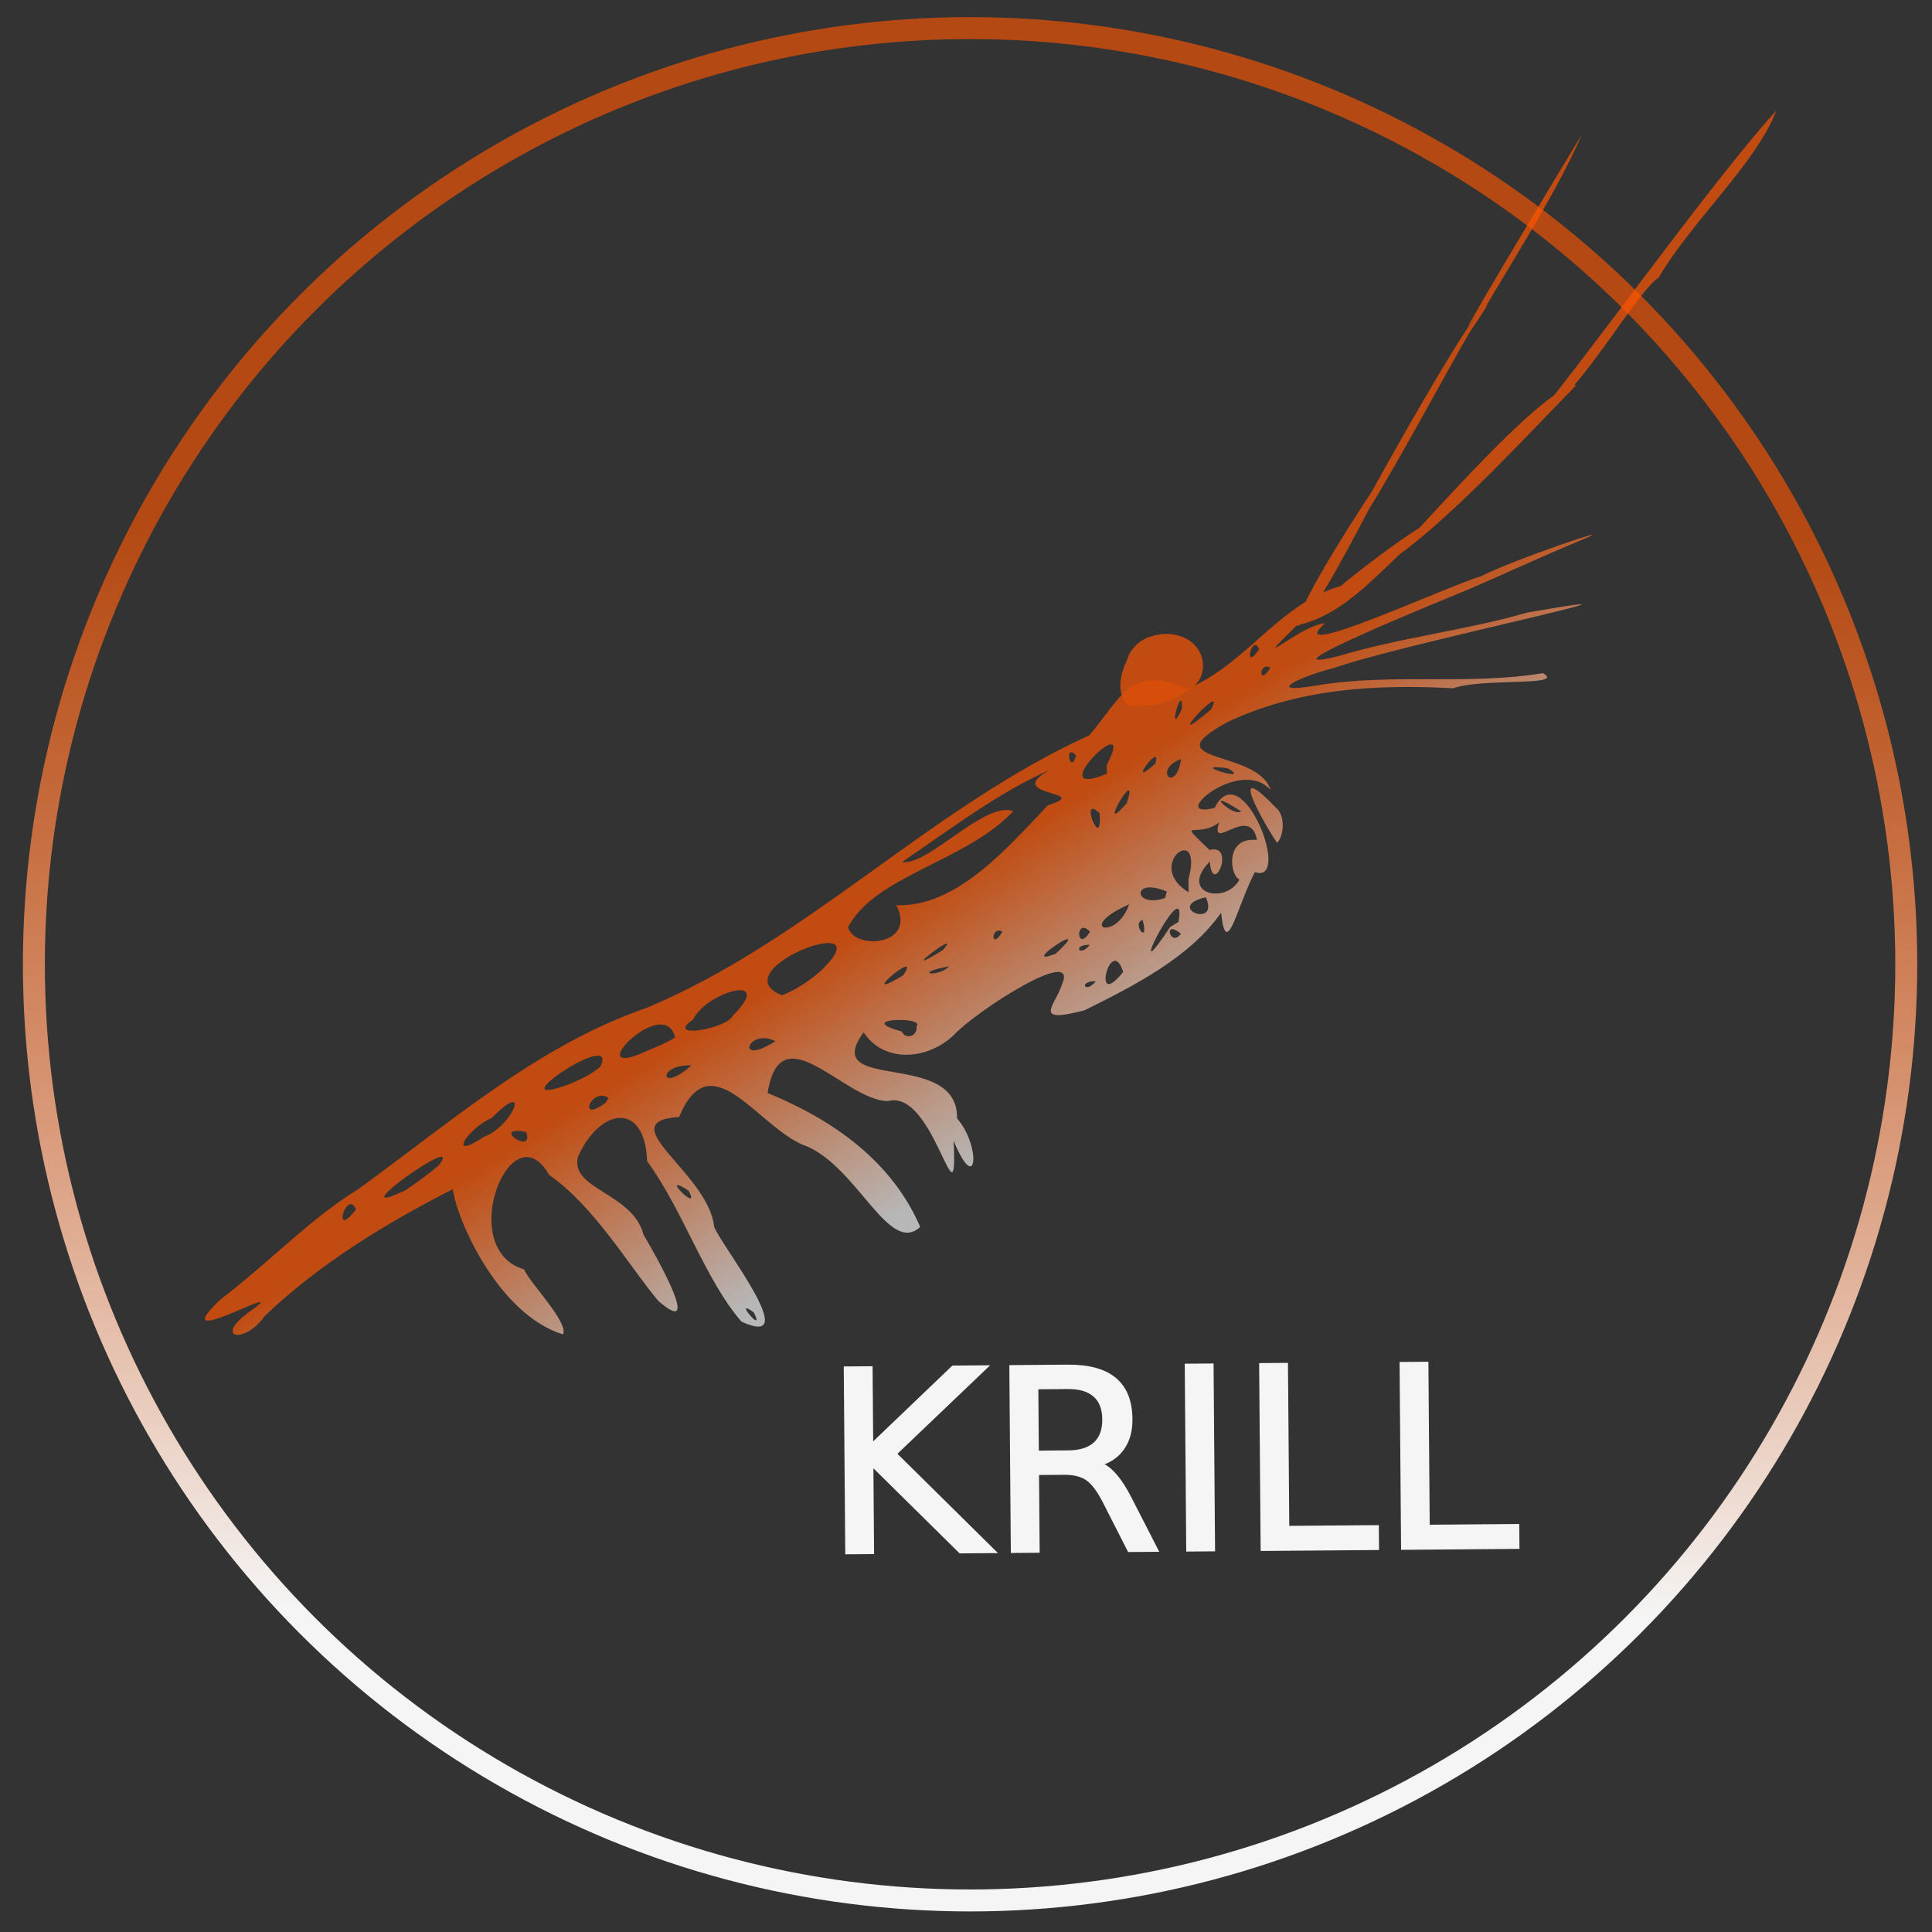 <?xml version="1.0" encoding="UTF-8" standalone="no"?>
<svg
   xmlns:dc="http://purl.org/dc/elements/1.1/"
   xmlns:cc="http://creativecommons.org/ns#"
   xmlns:rdf="http://www.w3.org/1999/02/22-rdf-syntax-ns#"
   xmlns:svg="http://www.w3.org/2000/svg"
   xmlns="http://www.w3.org/2000/svg"
   xmlns:xlink="http://www.w3.org/1999/xlink"
   xmlns:sodipodi="http://sodipodi.sourceforge.net/DTD/sodipodi-0.dtd"
   xmlns:inkscape="http://www.inkscape.org/namespaces/inkscape"
   width="220mm"
   height="220mm"
   viewBox="0 0 220 220"
   version="1.1"
   id="svg3925"
   inkscape:version="1.0.2 (e86c8708, 2021-01-15)"
   sodipodi:docname="krillV2.svg">
  <rect x="0" y="0" width="220" height="220" fill="#333333" stroke="none"/>
  <defs
     id="defs3919">
    <linearGradient
       inkscape:collect="always"
       xlink:href="#linearGradient5213"
       id="linearGradient5455"
       gradientUnits="userSpaceOnUse"
       gradientTransform="translate(52.917,40.065)"
       x1="96.762"
       y1="173.331"
       x2="119.581"
       y2="206.933" />
    <linearGradient
       inkscape:collect="always"
       id="linearGradient5213">
      <stop
         style="stop-color:#ff5500;stop-opacity:0.633"
         offset="0"
         id="stop5209" />
      <stop
         style="stop-color:#ff6600;stop-opacity:0;"
         offset="1"
         id="stop5211" />
    </linearGradient>
    <linearGradient
       inkscape:collect="always"
       xlink:href="#linearGradient6675-7"
       id="linearGradient6677-2"
       x1="62.423"
       y1="203.446"
       x2="61.471"
       y2="326.622"
       gradientUnits="userSpaceOnUse"
       gradientTransform="matrix(0.552,0,0,0.552,100.15,-82.07)" />
    <linearGradient
       inkscape:collect="always"
       id="linearGradient6675-7">
      <stop
         style="stop-color:#ff5600;stop-opacity:0.631"
         offset="0"
         id="stop6671-8" />
      <stop
         style="stop-color:#f5f5f5;stop-opacity:1"
         offset="1"
         id="stop6673-5" />
    </linearGradient>
    <linearGradient
       inkscape:collect="always"
       xlink:href="#linearGradient7537"
       id="linearGradient7546"
       gradientUnits="userSpaceOnUse"
       gradientTransform="matrix(3.241,-1.945,1.945,3.241,-186.904,510.376)"
       x1="46.839"
       y1="45.883"
       x2="47.346"
       y2="75.935" />
    <linearGradient
       inkscape:collect="always"
       id="linearGradient7537">
      <stop
         style="stop-color:#ff5500;stop-opacity:1;"
         offset="0"
         id="stop7533" />
      <stop
         style="stop-color:#f5f5f5;stop-opacity:0.984"
         offset="1"
         id="stop7535" />
    </linearGradient>
    <linearGradient
       inkscape:collect="always"
       xlink:href="#linearGradient7537"
       id="linearGradient7634"
       gradientUnits="userSpaceOnUse"
       gradientTransform="matrix(0.474,-0.284,0.284,0.474,240.085,16.541)"
       x1="46.839"
       y1="45.883"
       x2="47.346"
       y2="75.935" />
  </defs>
  <sodipodi:namedview
     id="base"
     pagecolor="#ffffff"
     bordercolor="#666666"
     borderopacity="1.0"
     inkscape:pageopacity="0.0"
     inkscape:pageshadow="2"
     inkscape:zoom="0.22489728"
     inkscape:cx="458.00739"
     inkscape:cy="117.93003"
     inkscape:document-units="mm"
     inkscape:current-layer="g4478"
     showgrid="false"
     inkscape:window-width="1440"
     inkscape:window-height="855"
     inkscape:window-x="0"
     inkscape:window-y="23"
     inkscape:window-maximized="1"
     inkscape:document-rotation="0" />
  <g
     inkscape:label="Layer 1"
     inkscape:groupmode="layer"
     id="layer1"
     transform="translate(0,-77)">
    <g
       transform="matrix(1.81,-1.3811727e-8,1.3811727e-8,1.81,-134.308,82.86)"
       id="g4478">
      <g
         aria-label="KRILL"
         transform="matrix(0.248,-0.002,0.002,0.248,-85.834,51.42)"
         style="font-style:normal;font-weight:normal;font-size:40px;line-height:1.25;font-family:sans-serif;letter-spacing:0px;word-spacing:0px;fill:#f5f5f5;fill-opacity:1;stroke:#f5f5f5;stroke-opacity:1"
         id="flowRoot12058">
        <path
           d="m 858.781,133.67 h 6.312 v 19.719 l 20.938,-19.719 h 8.125 L 871,155.42 895.812,180.326 H 887.5 l -22.406,-22.469 v 22.469 h -6.312 z"
           style="font-style:normal;font-variant:normal;font-weight:normal;font-stretch:normal;font-size:64px;font-family:Damascus;-inkscape-font-specification:Damascus;fill:#f5f5f5;fill-opacity:1;stroke:#f5f5f5;stroke-opacity:1"
           id="path821"
           inkscape:connector-curvature="0" />
        <path
           d="m 922.906,158.451 q 2.031,0.688 3.938,2.938 1.938,2.25 3.875,6.188 l 6.406,12.75 h -6.781 L 924.375,168.357 q -2.312,-4.688 -4.5,-6.219 -2.156,-1.531 -5.906,-1.531 h -6.875 v 19.719 h -6.312 v -46.656 h 14.25 q 8,0 11.938,3.344 3.938,3.344 3.938,10.094 0,4.406 -2.062,7.312 -2.031,2.906 -5.938,4.031 z m -15.812,-19.594 v 16.562 h 7.938 q 4.562,0 6.875,-2.094 2.344,-2.125 2.344,-6.219 0,-4.094 -2.344,-6.156 -2.312,-2.094 -6.875,-2.094 z"
           style="font-style:normal;font-variant:normal;font-weight:normal;font-stretch:normal;font-size:64px;font-family:Damascus;-inkscape-font-specification:Damascus;fill:#f5f5f5;fill-opacity:1;stroke:#f5f5f5;stroke-opacity:1"
           id="path823"
           inkscape:connector-curvature="0" />
        <path
           d="m 945.281,133.67 h 6.312 v 46.656 h -6.312 z"
           style="font-style:normal;font-variant:normal;font-weight:normal;font-stretch:normal;font-size:64px;font-family:Damascus;-inkscape-font-specification:Damascus;fill:#f5f5f5;fill-opacity:1;stroke:#f5f5f5;stroke-opacity:1"
           id="path825"
           inkscape:connector-curvature="0" />
        <path
           d="m 964.156,133.67 h 6.312 v 41.344 h 22.719 v 5.312 h -29.031 z"
           style="font-style:normal;font-variant:normal;font-weight:normal;font-stretch:normal;font-size:64px;font-family:Damascus;-inkscape-font-specification:Damascus;fill:#f5f5f5;fill-opacity:1;stroke:#f5f5f5;stroke-opacity:1"
           id="path827"
           inkscape:connector-curvature="0" />
        <path
           d="m 999.781,133.67 h 6.312 v 41.344 h 22.719 v 5.312 h -29.031 z"
           style="font-style:normal;font-variant:normal;font-weight:normal;font-stretch:normal;font-size:64px;font-family:Damascus;-inkscape-font-specification:Damascus;fill:#f5f5f5;fill-opacity:1;stroke:#f5f5f5;stroke-opacity:1"
           id="path829"
           inkscape:connector-curvature="0" />
      </g>
      <g
         id="g5459"
         transform="matrix(0.552,0.033,-0.033,0.552,105.212,-211.299)">
        <path
           inkscape:connector-curvature="0"
           id="path1173"
           d="m 173.273,196.399 c -1.822,1.64 -4.336,2.387 -6.761,2.272 -1.514,-1.228 -1.182,-3.457 -0.522,-5.05 0.324,-1.442 1.386,-2.601 2.806,-3.019 2.03,-0.808 4.857,-0.187 5.686,2.023 0.535,1.334 0.146,3.093 -1.208,3.774 z"
           style="fill:#ff5600;fill-opacity:0.631;stroke:none;stroke-width:1.418px;stroke-linecap:butt;stroke-linejoin:miter;stroke-opacity:1" />
        <path
           id="rect5068"
           style="fill:url(#linearGradient5455);fill-opacity:1;stroke:none;stroke-width:1.42;stroke-opacity:1"
           d="m 236.347,126.673 c -6.322,7.889 -16.978,24.763 -23.338,33.88 -3.88,3.068 -10.079,10.664 -14.415,15.979 -2.542,1.767 -7.18,5.808 -8.556,7.145 -0.682,0.236 -1.328,0.521 -1.946,0.842 1.536,-2.923 3.32,-6.81 4.637,-9.759 3.162,-5.846 7.625,-15.58 10.238,-20.771 0.949,-1.548 2.224,-3.832 1.736,-3.175 3.331,-6.491 7.375,-13.743 9.706,-20.109 -3.08,5.801 -14.666,28.054 -10.884,21.361 -0.076,0.152 -0.125,0.253 -0.194,0.392 -2.403,3.873 -7.23,13.658 -10.426,20.328 -2.255,3.882 -5.288,9.425 -6.744,12.911 -4.51,3.159 -7.66,8.179 -12.888,10.701 -6.614,-2.5 -7.493,1.584 -10.801,5.942 -17.565,9.267 -30.541,25.165 -48.423,33.943 -12.16,5.008 -21.586,14.399 -31.621,22.588 -5.343,3.768 -9.393,8.705 -14.863,13.43 -6.332,6.701 7.549,-2.427 3.913,0.768 -4.944,3.733 -0.954,4.363 1.157,0.886 5.888,-6.35 13.131,-11.362 20.554,-15.728 0.666,3.453 6.01,13.932 13.522,15.764 0.511,-1.465 -3.959,-5.426 -4.894,-7.135 -7.976,-1.874 -2.517,-18.223 2.228,-10.902 5.425,3.332 9.796,9.944 13.272,13.596 5.265,4.031 -0.216,-4.597 -2.133,-7.427 -1.532,-4.726 -8.712,-4.644 -7.983,-8.427 2.145,-5.711 7.23,-6.823 7.887,0.027 4.444,5.391 7.388,13.088 11.817,17.613 h 5.3e-4 c 7.432,2.884 -3.074,-8.815 -3.764,-10.633 -0.981,-6.014 -12.618,-11.23 -4.716,-12.211 3.031,-8.694 8.69,0.178 14.124,2.283 6.285,1.688 10.6,12.187 14.027,8.586 -3.693,-7.304 -10.618,-11.578 -18.254,-14.194 0.934,-9.36 8.775,0.366 13.763,0.108 5.134,-1.782 8.858,14.655 7.7,4.056 3.054,6.295 3.191,0.457 0.245,-2.56 -0.325,-7.964 -15.897,-1.852 -11.201,-9.155 2.509,3.413 7.481,2.738 10.295,-0.324 2.439,-2.931 13.561,-11.021 11.942,-6.51 -0.609,2.48 -3.258,4.795 2.721,2.847 5.413,-3.098 11.643,-6.733 14.863,-12.017 0.928,5.483 1.746,-0.79 3.571,-4.847 4.402,1.247 -2.289,-13.428 -5.003,-7.036 -5.508,1.801 2.487,-6.132 6.241,-2.398 -1.757,-4.611 -13.825,-2.157 -5.381,-7.42 7.685,-4.225 16.418,-5.345 25.442,-5.378 3.214,-1.395 12.899,-0.952 10.096,-2.332 -8.409,1.925 -17.068,0.98 -25.601,2.921 -6.414,1.49 -1.594,-1.062 1.802,-2.083 6.968,-3.024 41.52,-12.31 21.637,-7.625 -6.822,2.428 -14.25,3.68 -21.145,6.218 -9.671,3.02 11.2,-6.962 14.186,-8.393 0.006,-0.004 0.009,-0.007 0.015,-0.011 4.446,-2.229 7.067,-3.712 13.062,-6.653 3.732,-1.83 -7.755,2.771 -11.655,5.035 -3.825,1.377 -22.222,11.275 -17.419,6.402 -2.76,0.316 -8.705,6.526 -3.191,0.441 0.002,-5.3e-4 0.003,-0.001 0.005,-0.002 0.086,0.045 0.203,0.003 0.342,-0.107 4.584,-1.46 7.572,-5.186 10.911,-8.712 6.041,-4.965 14.39,-15.215 18.934,-20.426 -0.085,0.006 -0.175,0.024 -0.269,0.046 3.194,-4.13 7.175,-11.654 8.861,-12.776 3.411,-6.695 10.397,-13.771 12.252,-19.804 z m -55.631,64.274 c 0.147,-0.021 0.314,0.1 0.486,0.456 -1.388,2.37 -1.124,-0.367 -0.486,-0.456 z m 1.538,2.378 c 0.102,0.006 0.216,0.037 0.344,0.101 -1.122,2.179 -1.327,-0.156 -0.344,-0.101 z m -5.911,4.316 c 0.133,0.015 0.101,0.28 -0.217,0.941 -4.924,4.725 -0.425,-1.013 0.217,-0.941 z m -3.686,0.127 c 0.087,0.027 0.156,0.288 0.176,0.93 -1.285,3.23 -0.554,-1.047 -0.176,-0.93 z m -7.661,5.453 c 0.432,-0.039 0.485,0.581 -0.352,2.408 l 0.098,0.951 c -5.738,2.806 -1.041,-3.242 0.254,-3.359 z m 5.146,1.131 c 0.124,0.015 0.16,0.227 0.028,0.759 -2.747,2.805 -0.565,-0.823 -0.028,-0.759 z m -9.553,0.029 c 0.125,0.012 0.298,0.109 0.532,0.334 -0.45,2.012 -1.205,-0.399 -0.532,-0.334 z m 12.476,0.034 c -0.332,4.089 -3.21,1.422 0,0 z m 4.571,0.685 c 0.216,0.006 0.478,0.021 0.792,0.044 2.98,1.486 -4.035,-0.14 -0.792,-0.044 z m -19.339,1.398 c -5.545,3.441 5.227,2.083 -0.052,4.071 -4.361,5.152 -9.68,12.226 -16.558,12.384 2.654,4.451 -4.464,5.446 -5.336,2.835 2.7,-6.063 13.002,-8.271 18.003,-14.321 -3.356,-0.984 -9.291,6.832 -12.305,6.532 5.244,-4.02 10.454,-8.541 16.248,-11.502 z m 23.055,0.738 c -0.863,0.051 1.591,3.926 3.194,6.057 0.751,-0.823 0.796,-3.223 -0.409,-4.027 -1.602,-1.484 -2.448,-2.05 -2.785,-2.03 z m -14.033,1.094 c 0.15,-0.006 0.161,0.378 -0.116,1.45 -2.727,3.571 -0.419,-1.427 0.116,-1.45 z m 10.665,0.562 c 0.239,0.015 0.911,0.291 2.28,1.063 -0.667,0.559 -2.89,-1.103 -2.28,-1.063 z m -14.632,1.781 c 0.157,-0.022 0.418,0.099 0.822,0.441 0.547,3.947 -1.667,-0.324 -0.822,-0.441 z m 14.476,0.682 c -0.925,3.644 3.351,-2.407 4.421,1.74 -3.741,-0.156 -2.828,4.254 -1.726,4.611 -1.353,3.008 -6.864,2.041 -3.495,-1.839 0.581,4.166 2.9,-2.262 -0.111,-1.313 -4.156,-3.558 -1.465,-1.091 0.911,-3.2 z m -3.7,3.415 c 0.606,0.044 1.075,0.924 0.597,3.234 l 0.098,1.494 c -3.503,-1.854 -1.851,-4.813 -0.695,-4.728 z m -3.664,4.443 c 0.466,-0.019 1.088,0.075 1.877,0.351 l -0.15,0.743 c -2.843,1.199 -3.746,-1.011 -1.727,-1.094 z m 6.354,0.74 c 1.857,3.593 -4.738,1.416 0,0 z m -8.667,1.327 c -1.193,4.316 -6.046,3.116 0,0 z m 5.523,0.162 c 0.227,1.6e-4 0.328,0.42 0.2,1.502 l -0.912,0.639 c -4.42,7.599 -0.384,-2.141 0.712,-2.14 z m -3.885,1.523 c 0.984,2.98 -1.294,0.461 0,0 z m 3.429,0.842 c 0.201,-0.016 0.527,0.104 1.014,0.464 -0.852,1.366 -1.731,-0.408 -1.014,-0.464 z m -10.028,0.45 c 0.181,0.016 0.411,0.13 0.695,0.391 -1.198,2.265 -1.67,-0.479 -0.695,-0.391 z m -9.601,0.878 c 0.102,0.006 0.216,0.037 0.344,0.101 -1.122,2.179 -1.327,-0.156 -0.344,-0.101 z m 7.766,0.519 c 0.274,-0.043 0.074,0.377 -1.207,1.721 -3.282,1.523 0.507,-1.611 1.207,-1.721 z m 2.605,0.488 c -1.105,1.598 -2.044,0.071 0,0 z m -16.282,0.832 c 0.127,-0.003 0.041,0.21 -0.42,0.778 -4.669,3.297 -0.129,-0.764 0.42,-0.778 z m -13.411,0.736 c 1.235,-0.047 1.519,0.807 -0.743,3.231 -1.23,1.223 -2.641,2.292 -4.219,3.025 -5.074,-1.69 2.245,-6.153 4.962,-6.256 z m 32.749,0.087 c 0.284,0.043 0.599,0.383 0.91,1.203 -2.787,3.99 -2.14,-1.39 -0.91,-1.203 z m -18.917,1.741 c -1.103,1.374 -4.367,1.084 0,0 z m -4.919,0.335 c 0.231,-0.035 0.231,0.223 -0.244,1.006 -4.358,2.986 -0.581,-0.88 0.244,-1.006 z m 21.694,0.372 c -1.105,1.598 -2.044,0.071 0,0 z m -40.272,3.424 c 0.959,0.001 1.136,0.812 -0.741,2.922 -0.546,1.555 -7.707,3.222 -4.502,0.732 0.769,-1.929 3.841,-3.656 5.243,-3.655 z m 18.642,2.286 c 1.022,-0.011 1.954,0.169 1.557,0.618 0.237,1.08 -1.093,1.683 -1.669,0.683 -3.543,-0.729 -1.591,-1.281 0.112,-1.301 z m -27.501,2.149 c 0.746,-0.031 1.379,0.337 1.693,1.365 -0.968,0.733 -2.089,1.213 -3.167,1.753 -6.107,3.273 -1.452,-2.996 1.473,-3.118 z m 12.009,0.849 c 0.335,0.012 0.709,0.092 1.113,0.268 -3.943,2.882 -3.46,-0.354 -1.113,-0.268 z m -18.9,3.112 c 0.486,0.006 0.661,0.361 0.268,1.261 -0.987,0.936 -2.189,1.577 -3.394,2.174 -6.951,3.051 1.019,-3.462 3.126,-3.435 z m 10.618,0.476 c -3.461,3.532 -3.875,0.073 0,0 z m -9.911,4.05 c 0.225,5.3e-4 0.467,0.065 0.718,0.218 l -0.302,0.56 c -2.756,2.34 -1.993,-0.781 -0.415,-0.778 z m -10.145,1.325 c 0.881,-0.082 -0.727,3.155 -3.045,4.147 -4.065,3.102 -1.962,-0.81 0.76,-2.194 1.214,-1.381 1.94,-1.921 2.285,-1.953 z m 0.772,3.244 c 0.243,-0.009 0.558,0.009 0.957,0.06 1.031,2.52 -3.306,0.024 -0.957,-0.06 z m -8.517,3.461 c 0.298,-0.025 0.27,0.27 -0.291,1.052 -1.103,1.054 -2.294,2.012 -3.493,2.953 -6.649,3.671 2.35,-3.883 3.785,-4.005 z m 27.074,1.613 c 0.166,0.004 0.55,0.16 1.261,0.566 1.405,2.247 -1.979,-0.585 -1.261,-0.566 z m -36.966,4.384 c 0.182,0.024 0.373,0.188 0.557,0.563 -2.238,3.257 -1.537,-0.693 -0.557,-0.563 z m 45.599,9.164 c 0.098,-0.021 0.355,0.087 0.856,0.41 1.297,2.175 -1.279,-0.321 -0.856,-0.41 z" />
      </g>
      <circle
         style="fill:none;fill-opacity:1;stroke:url(#linearGradient6677-2);stroke-width:1.381;stroke-linecap:round;stroke-miterlimit:4;stroke-dasharray:none;stroke-dashoffset:0;stroke-opacity:1"
         id="path12056-4"
         cx="135.233"
         cy="57.427"
         r="58.898" />
      <g
         id="g7551"
         transform="matrix(0.552,0,0,0.552,238.735,-130.751)">
        <path
           id="rect7531"
           style="fill:url(#linearGradient7546);fill-opacity:1;stroke:none;stroke-width:3.878;stroke-opacity:1"
           d="m 395.293,293.674 c -25.622,28.346 -69.608,89.62 -95.646,122.59 -15.328,10.704 -40.419,37.972 -57.971,57.053 -9.988,6.097 -28.39,20.302 -33.881,25.039 -2.627,0.737 -5.127,1.667 -7.531,2.74 6.449,-10.684 14.052,-24.949 19.686,-35.781 13.24,-21.347 32.261,-57.072 43.285,-76.068 3.927,-5.628 9.249,-13.959 7.262,-11.59 14.024,-23.743 30.908,-50.195 41.129,-73.693 -12.922,21.196 -61.623,102.555 -45.854,78.154 -0.322,0.556 -0.528,0.925 -0.822,1.436 -9.933,14.075 -30.339,49.909 -43.895,74.355 -9.378,14.142 -22.066,34.374 -28.342,47.201 -17.723,10.908 -30.733,29.141 -51.025,37.484 -24.391,-10.916 -28.625,4.296 -42.084,19.996 -68.348,31.024 -120.871,88.095 -190.307,117.203 -47.001,16.169 -84.671,49.483 -124.367,78.129 -21.002,13.016 -37.392,30.739 -59.086,47.336 -25.395,23.863 29.025,-7.466 14.59,3.775 -19.492,12.975 -4.577,16.248 4.168,3.602 23.64,-22.637 52.089,-39.921 81.076,-54.729 1.738,13.178 19.548,53.913 47.479,62.508 2.255,-5.412 -13.72,-21.359 -16.861,-28.02 -29.674,-8.858 -5.408,-69.318 10.852,-40.631 19.72,13.787 34.728,39.715 47.021,54.271 18.958,16.389 0.215,-17.393 -6.383,-28.5 -4.72,-18.175 -31.829,-19.476 -28.23,-33.586 9.375,-21.065 28.809,-24.121 29.752,1.871 15.558,21.338 24.939,51.035 40.635,69.104 h 0.002 c 27.393,12.548 -9.623,-33.947 -11.816,-40.963 -2.352,-22.909 -45.087,-45.198 -15.053,-47.127 13.384,-32.123 32.744,2.619 52.773,11.781 23.334,7.78 37.26,48.358 50.998,35.537 -12.297,-28.387 -37.465,-46.063 -65.686,-57.645 5.625,-35.105 33.025,3.347 51.9,3.494 19.77,-5.573 30.133,57.276 28.143,17.029 10.109,24.437 11.936,2.44 1.498,-9.602 0.561,-30.12 -59.56,-10.555 -40.205,-37.053 8.702,13.438 27.609,12.006 38.914,1.088 9.859,-10.51 53.637,-38.537 46.518,-21.881 -2.853,9.219 -13.37,17.36 9.625,11.354 21.117,-10.474 45.439,-22.794 58.771,-42.008 2.273,20.895 6.765,-2.589 14.561,-17.486 16.328,5.692 -5.626,-51.177 -17.297,-27.668 -21.185,5.559 10.757,-22.578 24.086,-7.646 -5.595,-17.792 -51.676,-11.236 -18.639,-29.201 29.942,-14.217 63.143,-16.487 97.197,-14.588 12.438,-4.543 48.883,-0.697 38.613,-6.531 -32.156,5.376 -64.617,-0.132 -97.244,5.279 -24.533,4.181 -5.776,-4.365 7.268,-7.453 26.966,-9.848 159.41,-37.132 83.344,-23.916 -26.283,7.631 -54.589,10.687 -81.174,18.715 -37.164,9.225 43.818,-23.752 55.406,-28.484 0.023,-0.015 0.034,-0.022 0.059,-0.037 17.275,-7.413 27.496,-12.421 50.773,-22.172 14.489,-6.069 -29.88,8.715 -45.102,16.383 -14.741,4.338 -86.372,37.557 -67.154,20.246 -10.485,0.574 -34.306,22.668 -12.137,0.947 0.008,-0.002 0.012,-0.003 0.019,-0.008 0.316,0.19 0.764,0.058 1.314,-0.326 17.624,-4.481 29.73,-17.869 43.119,-30.424 23.906,-17.376 57.706,-54.175 76.016,-72.816 -0.321,0.004 -0.665,0.051 -1.023,0.115 12.975,-14.867 29.683,-42.361 36.299,-46.217 14.37,-24.491 42.312,-49.623 50.664,-71.967 z M 170.99,523.695 c 0.56,-0.045 1.164,0.446 1.73,1.83 -5.768,8.629 -4.158,-1.636 -1.73,-1.83 z m 4.934,9.301 c 0.108,-0.004 0.22,3.3e-4 0.336,0.014 0.382,0.045 0.807,0.187 1.273,0.459 -4.574,7.72 -4.952,-0.349 -1.609,-0.473 z m -37.006,14.623 c 0.048,-0.014 0.093,-0.015 0.137,0.002 0.323,0.122 0.523,1.123 0.457,3.547 -5.398,11.527 -2.079,-3.103 -0.594,-3.549 z m 14.072,0.35 c 0.5,0.086 0.318,1.079 -1.029,3.502 -19.637,16.721 -1.377,-3.919 1.029,-3.502 z m -44.062,18.508 c 1.637,-0.05 1.7,2.301 -1.867,9.006 l 0.154,3.609 c -22.279,9.298 -3.199,-12.466 1.713,-12.615 z m -17.109,3.381 c 0.07,-0.006 0.144,-0.003 0.223,0.01 0.468,0.073 1.101,0.477 1.932,1.381 -2.082,7.257 -4.312,-1.213 -2.154,-1.391 z m 36.271,2.041 c 0.464,0.084 0.552,0.891 -0.066,2.871 -10.994,9.966 -1.945,-3.234 0.066,-2.871 z m 11.014,0.895 c -2.17,15.354 -12.431,4.645 0,0 z m 15.234,3.502 c 0.483,0.005 1.096,0.039 1.859,0.107 0.815,0.071 1.799,0.186 2.977,0.344 10.228,5.882 -12.074,-0.526 -4.836,-0.451 z m -71.416,1.045 c -21.692,11.739 19.254,9.032 -1.111,15.348 -17.61,18.459 -39.264,43.953 -65.246,43.01 9.015,17.388 -18.065,19.548 -20.768,9.502 11.546,-22.271 50.91,-28.291 71.133,-49.992 -12.442,-4.465 -36.587,23.692 -47.889,21.885 20.688,-13.989 41.358,-29.883 63.881,-39.752 z m 86.816,7.957 c -3.266,7e-5 5.122,15.169 10.693,23.568 3.017,-2.936 3.726,-11.982 -0.639,-15.285 -5.713,-5.959 -8.777,-8.283 -10.055,-8.283 z m -53.191,0.98 c 0.567,0.011 0.523,1.463 -0.764,5.443 -11.089,12.862 -1.262,-5.48 0.764,-5.443 z m 40.111,4.514 c 0.897,0.112 3.375,1.304 8.367,4.521 -2.643,1.959 -10.66,-4.808 -8.367,-4.521 z m -55.602,3.439 c 0.596,-0.046 1.554,0.468 3,1.848 1.179,15.013 -6.217,-1.596 -3,-1.848 z m 54.461,5.816 c -4.306,13.541 13.184,-8.328 16.291,7.559 -14.079,-1.426 -11.624,15.416 -7.545,17.01 -5.778,11.046 -26.356,6.161 -12.775,-7.721 1.258,15.847 11.45,-7.885 -0.125,-4.979 -14.882,-14.357 -5.283,-4.447 4.154,-11.869 z m -15.137,12.035 c 0.14,-0.004 0.278,0.003 0.414,0.021 2.275,0.303 3.849,3.727 1.525,12.336 l 0.035,5.66 c -12.4,-7.538 -6.316,-17.903 -1.975,-18.018 z m -14.408,15.963 c 1.762,0.034 4.086,0.527 7.002,1.744 l -0.734,2.771 c -10.997,3.885 -13.904,-4.657 -6.268,-4.516 z m 23.805,4.217 c 6.202,13.972 -18.193,4.279 0,0 z m -32.998,3.062 c -5.469,16.017 -23.508,10.402 0,0 z m 20.803,1.852 c 0.858,0.051 1.143,1.66 0.418,5.711 l -3.582,2.205 c -18.382,27.678 -0.969,-8.165 3.164,-7.916 z m -14.998,4.877 c 3.046,11.463 -4.987,1.449 0,0 z m -25.518,3.373 c 0.105,-0.003 0.214,0.004 0.328,0.021 0.678,0.102 1.521,0.582 2.535,1.629 -4.871,8.018 -6.117,-1.547 -2.863,-1.65 z M 135.332,646 c 0.761,-0.015 1.964,0.509 3.721,1.979 -3.52,4.962 -6.44,-1.929 -3.721,-1.979 z m -74.693,0.594 c 0.108,-0.004 0.218,3.3e-4 0.334,0.014 0.382,0.045 0.809,0.187 1.275,0.459 -4.574,7.72 -4.952,-0.349 -1.609,-0.473 z m 29.52,3.713 c 1.042,-0.101 0.197,1.441 -4.938,6.223 -12.723,5.01 2.274,-5.966 4.938,-6.223 z M -12.5,651.99 c 4.67,0.1 5.55,3.384 -3.529,12.021 -4.915,4.337 -10.478,8.057 -16.598,10.469 -18.763,-7.515 9.852,-22.71 20.127,-22.49 z m 50.762,0.229 c 0.479,0.019 0.106,0.8 -1.76,2.84 -18.357,11.391 -0.314,-2.912 1.76,-2.84 z m 61.615,0.514 c -4.529,5.781 -7.728,-0.19 0,0 z m 10.734,6.9 c 0.141,-0.009 0.284,5.7e-4 0.428,0.031 1.062,0.227 2.174,1.578 3.164,4.74 -11.055,13.979 -7.977,-4.496 -3.592,-4.771 z m -71.334,2.359 c -4.469,4.938 -16.718,3.109 0,0 z m -18.633,0.162 c 0.88,-0.081 0.82,0.89 -1.148,3.74 -17.112,10.29 -1.994,-3.449 1.148,-3.74 z m 81.766,6.268 c -4.529,5.781 -7.728,-0.19 0,0 z m -152.709,3.885 c 3.618,0.219 4.105,3.319 -3.449,10.859 -2.408,5.746 -29.8,10.427 -17.15,1.752 3.335,-7.105 15.312,-12.932 20.6,-12.611 z m 67.404,12.781 c 0.794,-0.022 1.614,-0.013 2.418,0.025 3.859,0.186 7.337,1.074 5.736,2.68 0.652,4.128 -4.5,6.104 -6.451,2.201 -11.554,-3.102 -7.264,-4.75 -1.703,-4.906 z m -101.822,1.963 c 2.821,0.05 5.129,1.582 6.084,5.529 -3.817,2.549 -8.155,4.109 -12.342,5.906 -23.775,10.979 -4.808,-11.63 6.258,-11.436 z m 44.307,5.854 c 0.264,0.002 0.534,0.016 0.811,0.043 1.263,0.122 2.652,0.507 4.137,1.26 -15.037,9.675 -13.117,-1.376 -4.947,-1.303 z m -71.193,7.549 c 1.834,0.132 2.412,1.509 0.727,4.818 -3.933,3.308 -8.612,5.458 -13.293,7.439 -26.909,9.95 4.62,-12.832 12.566,-12.258 z m 38.625,4.162 c 0.427,-0.007 0.871,-0.003 1.328,0.016 -13.417,12.159 -14.575,0.205 -1.328,-0.016 z m -37.523,13.074 c 0.181,-0.011 0.365,-0.011 0.551,0 0.85,0.052 1.747,0.349 2.658,0.982 l -1.266,2.045 c -10.583,7.953 -7.553,-2.688 -1.943,-3.027 z m -38.021,2.727 c 3.343,-0.11 -3.449,11.738 -12.418,14.963 -16.034,10.792 -7.219,-3.495 3.361,-8.107 4.889,-4.939 7.748,-6.812 9.057,-6.855 z m 2.184,12.412 c 0.919,0.019 2.102,0.16 3.598,0.441 3.323,9.738 -12.48,-0.653 -3.598,-0.441 z m -32.912,11.15 c 1.129,-0.026 0.959,1.08 -1.334,3.904 -4.396,3.731 -9.106,7.076 -13.844,10.355 -25.908,12.36 9.737,-14.123 15.178,-14.26 z m 101.785,12.156 c 0.624,0.052 2.038,0.729 4.633,2.418 4.797,8.793 -7.336,-2.65 -4.633,-2.418 z m -140.793,8.227 c 0.114,-0.007 0.229,-6.7e-4 0.344,0.021 0.68,0.131 1.363,0.792 1.973,2.25 -8.889,11.416 -5.853,-2.062 -2.316,-2.271 z m 170.328,44.824 c 0.372,-0.056 1.319,0.408 3.139,1.738 4.406,8.498 -4.753,-1.497 -3.139,-1.738 z"
           transform="scale(0.265)" />
        <path
           inkscape:connector-curvature="0"
           id="path1173-9"
           d="m 36.105,146.236 c -1.916,1.529 -4.47,2.126 -6.884,1.867 -1.438,-1.316 -0.975,-3.521 -0.222,-5.072 0.409,-1.42 1.538,-2.514 2.98,-2.847 2.075,-0.686 4.86,0.101 5.556,2.357 0.455,1.363 -0.038,3.096 -1.43,3.695 z"
           style="fill:#fe6e27;fill-opacity:0.996;stroke:none;stroke-width:1.418px;stroke-linecap:butt;stroke-linejoin:miter;stroke-opacity:1" />
      </g>
      <g
         id="g7640"
         style="opacity:0.82"
         transform="translate(-133.974,22.067)">
        <path
           id="rect7531-4"
           style="opacity:0.846;fill:url(#linearGradient7634);fill-opacity:1;stroke:none;stroke-width:0.567;stroke-opacity:1"
           d="m 319.928,-18.352 c -3.745,4.144 -10.175,13.1 -13.981,17.92 -2.241,1.565 -5.908,5.551 -8.474,8.34 -1.46,0.891 -4.15,2.968 -4.953,3.66 -0.384,0.108 -0.749,0.244 -1.101,0.401 0.943,-1.562 2.054,-3.647 2.878,-5.23 1.935,-3.121 4.716,-8.343 6.327,-11.12 0.574,-0.823 1.352,-2.041 1.062,-1.694 2.05,-3.471 4.518,-7.337 6.012,-10.772 -1.889,3.098 -9.008,14.991 -6.703,11.424 -0.047,0.081 -0.077,0.135 -0.12,0.21 -1.452,2.057 -4.435,7.296 -6.416,10.869 -1.371,2.067 -3.226,5.025 -4.143,6.9 -2.591,1.595 -4.493,4.26 -7.459,5.479 -3.565,-1.596 -4.184,0.628 -6.152,2.923 -9.991,4.535 -17.669,12.878 -27.819,17.133 -6.871,2.364 -12.377,7.233 -18.18,11.421 -3.07,1.903 -5.466,4.493 -8.637,6.92 -3.712,3.488 4.243,-1.091 2.133,0.552 -2.849,1.897 -0.669,2.375 0.609,0.526 3.456,-3.309 7.614,-5.836 11.852,-8 0.254,1.926 2.858,7.881 6.94,9.137 0.33,-0.791 -2.006,-3.122 -2.465,-4.096 -4.338,-1.295 -0.79,-10.133 1.587,-5.939 2.883,2.015 5.076,5.806 6.874,7.933 2.771,2.396 0.032,-2.542 -0.933,-4.166 -0.69,-2.657 -4.653,-2.847 -4.127,-4.91 1.37,-3.079 4.211,-3.526 4.349,0.274 2.274,3.119 3.645,7.46 5.94,10.101 h 2.9e-4 c 4.004,1.834 -1.407,-4.962 -1.727,-5.988 -0.344,-3.349 -6.591,-6.607 -2.2,-6.889 1.956,-4.696 4.787,0.383 7.714,1.722 3.411,1.137 5.447,7.069 7.455,5.195 -1.798,-4.15 -5.477,-6.733 -9.602,-8.426 0.822,-5.132 4.828,0.489 7.587,0.511 2.89,-0.815 4.405,8.373 4.114,2.489 1.478,3.572 1.745,0.357 0.219,-1.404 0.082,-4.403 -8.706,-1.543 -5.877,-5.416 1.272,1.964 4.036,1.755 5.688,0.159 1.441,-1.536 7.841,-5.633 6.8,-3.199 -0.417,1.348 -1.954,2.537 1.407,1.659 3.087,-1.531 6.642,-3.332 8.591,-6.14 0.332,3.054 0.989,-0.378 2.128,-2.556 2.387,0.832 -0.822,-7.481 -2.528,-4.044 -3.097,0.813 1.573,-3.3 3.521,-1.118 -0.818,-2.601 -7.554,-1.642 -2.725,-4.269 4.377,-2.078 9.23,-2.41 14.208,-2.132 1.818,-0.664 7.146,-0.102 5.644,-0.955 -4.701,0.786 -9.446,-0.019 -14.215,0.772 -3.586,0.611 -0.844,-0.638 1.062,-1.089 3.942,-1.44 23.302,-5.428 12.183,-3.496 -3.842,1.116 -7.98,1.562 -11.866,2.736 -5.433,1.349 6.405,-3.472 8.099,-4.164 0.003,-0.002 0.005,-0.004 0.009,-0.006 2.525,-1.084 4.019,-1.815 7.422,-3.241 2.118,-0.887 -4.368,1.274 -6.593,2.395 -2.155,0.634 -12.626,5.49 -9.817,2.96 -1.533,0.084 -5.015,3.314 -1.774,0.138 10e-4,-2.92e-4 0.002,-4.38e-4 0.003,-0.001 0.046,0.028 0.112,0.008 0.192,-0.048 2.576,-0.655 4.346,-2.612 6.303,-4.447 3.495,-2.54 8.435,-7.919 11.112,-10.644 -0.047,5.85e-4 -0.097,0.007 -0.15,0.017 1.897,-2.173 4.339,-6.192 5.306,-6.756 2.101,-3.58 6.185,-7.254 7.406,-10.52 z M 287.139,15.272 c 0.082,-0.006 0.17,0.065 0.253,0.268 -0.843,1.261 -0.608,-0.239 -0.253,-0.268 z m 0.721,1.36 c 0.016,-5.84e-4 0.032,4.9e-5 0.049,0.002 0.056,0.007 0.118,0.027 0.186,0.067 -0.669,1.128 -0.724,-0.051 -0.235,-0.069 z m -5.409,2.138 c 0.007,-0.002 0.014,-0.002 0.02,2.92e-4 0.047,0.018 0.076,0.164 0.067,0.518 -0.789,1.685 -0.304,-0.454 -0.087,-0.519 z m 2.057,0.051 c 0.073,0.013 0.046,0.158 -0.15,0.512 -2.87,2.444 -0.201,-0.573 0.15,-0.512 z m -6.441,2.705 c 0.239,-0.007 0.249,0.336 -0.273,1.316 l 0.023,0.528 c -3.257,1.359 -0.468,-1.822 0.25,-1.844 z m -2.501,0.494 c 0.01,-8.78e-4 0.021,-4.39e-4 0.033,0.002 0.068,0.011 0.161,0.07 0.282,0.202 -0.304,1.061 -0.63,-0.177 -0.315,-0.203 z m 5.302,0.298 c 0.068,0.012 0.081,0.13 -0.01,0.419 -1.607,1.457 -0.284,-0.473 0.01,-0.419 z m 1.61,0.131 c -0.317,2.244 -1.817,0.679 0,0 z m 2.227,0.512 c 0.07,7.3e-4 0.16,0.006 0.272,0.016 0.119,0.01 0.263,0.027 0.435,0.05 1.495,0.86 -1.765,-0.077 -0.707,-0.066 z m -10.439,0.153 c -3.171,1.716 2.814,1.32 -0.162,2.243 -2.574,2.698 -5.739,6.425 -9.538,6.287 1.318,2.542 -2.641,2.858 -3.036,1.389 1.688,-3.256 7.442,-4.136 10.398,-7.308 -1.819,-0.653 -5.348,3.463 -7,3.199 3.024,-2.045 6.046,-4.368 9.338,-5.811 z m 12.691,1.163 c -0.477,10e-6 0.749,2.217 1.563,3.445 0.441,-0.429 0.545,-1.752 -0.093,-2.234 -0.835,-0.871 -1.283,-1.211 -1.47,-1.211 z m -7.775,0.143 c 0.083,0.002 0.076,0.214 -0.112,0.796 -1.621,1.88 -0.184,-0.801 0.112,-0.796 z m 5.863,0.66 c 0.131,0.016 0.493,0.191 1.223,0.661 -0.386,0.286 -1.558,-0.703 -1.223,-0.661 z m -8.128,0.503 c 0.087,-0.007 0.227,0.068 0.439,0.27 0.172,2.195 -0.909,-0.233 -0.439,-0.27 z m 7.961,0.85 c -0.629,1.979 1.927,-1.217 2.381,1.105 -2.058,-0.208 -1.699,2.253 -1.103,2.486 -0.845,1.615 -3.853,0.901 -1.867,-1.129 0.184,2.317 1.674,-1.153 -0.018,-0.728 -2.175,-2.099 -0.772,-0.65 0.607,-1.735 z m -2.213,1.759 c 0.021,-5.85e-4 0.041,4.38e-4 0.06,0.003 0.333,0.044 0.563,0.545 0.223,1.803 l 0.005,0.828 c -1.813,-1.102 -0.923,-2.617 -0.289,-2.634 z m -2.106,2.333 c 0.258,0.005 0.597,0.077 1.024,0.255 l -0.107,0.405 c -1.608,0.568 -2.033,-0.681 -0.916,-0.66 z m 3.48,0.616 c 0.907,2.042 -2.659,0.625 0,0 z m -4.824,0.448 c -0.799,2.341 -3.436,1.521 0,0 z m 3.041,0.271 c 0.125,0.007 0.167,0.243 0.061,0.835 l -0.524,0.322 c -2.687,4.046 -0.142,-1.193 0.463,-1.157 z m -2.192,0.713 c 0.445,1.676 -0.729,0.212 0,0 z m -3.73,0.493 c 0.015,-4.39e-4 0.031,5.84e-4 0.048,0.003 0.099,0.015 0.222,0.085 0.371,0.238 -0.712,1.172 -0.894,-0.226 -0.419,-0.241 z m 5.594,0.084 c 0.111,-0.002 0.287,0.074 0.544,0.289 -0.515,0.725 -0.941,-0.282 -0.544,-0.289 z m -10.919,0.087 c 0.016,-5.85e-4 0.032,4.8e-5 0.049,0.002 0.056,0.007 0.118,0.027 0.186,0.067 -0.669,1.128 -0.724,-0.051 -0.235,-0.069 z m 4.315,0.543 c 0.152,-0.015 0.029,0.211 -0.722,0.91 -1.86,0.732 0.332,-0.872 0.722,-0.91 z m -15.006,0.246 c 0.683,0.015 0.811,0.495 -0.516,1.757 -0.718,0.634 -1.532,1.178 -2.426,1.53 -2.743,-1.098 1.44,-3.32 2.942,-3.288 z m 7.42,0.033 c 0.07,0.003 0.015,0.117 -0.257,0.415 -2.683,1.665 -0.046,-0.426 0.257,-0.415 z m 9.007,0.075 c -0.662,0.845 -1.13,-0.028 0,0 z m 1.569,1.009 c 0.021,-0.001 0.042,8.3e-5 0.062,0.005 0.155,0.033 0.318,0.231 0.463,0.693 -1.616,2.043 -1.166,-0.657 -0.525,-0.697 z m -10.428,0.345 c -0.653,0.722 -2.444,0.455 0,0 z m -2.724,0.024 c 0.129,-0.012 0.12,0.13 -0.168,0.547 -2.501,1.504 -0.291,-0.504 0.168,-0.547 z m 11.952,0.916 c -0.662,0.845 -1.13,-0.028 0,0 z m -22.323,0.568 c 0.529,0.032 0.6,0.485 -0.504,1.587 -0.352,0.84 -4.356,1.524 -2.507,0.256 0.488,-1.039 2.238,-1.89 3.011,-1.844 z m 9.853,1.868 c 0.116,-0.003 0.236,-0.002 0.353,0.003 0.564,0.027 1.072,0.157 0.839,0.392 0.095,0.603 -0.658,0.892 -0.943,0.322 -1.689,-0.453 -1.062,-0.694 -0.249,-0.717 z m -14.884,0.287 c 0.412,0.007 0.75,0.231 0.889,0.808 -0.558,0.373 -1.192,0.6 -1.804,0.863 -3.475,1.605 -0.703,-1.7 0.915,-1.671 z m 6.477,0.856 c 0.038,2.93e-4 0.078,0.002 0.118,0.006 0.185,0.018 0.388,0.074 0.605,0.184 -2.198,1.414 -1.917,-0.201 -0.723,-0.19 z m -10.407,1.103 c 0.268,0.019 0.353,0.221 0.106,0.705 -0.575,0.484 -1.259,0.798 -1.943,1.087 -3.934,1.455 0.675,-1.876 1.837,-1.792 z m 5.646,0.609 c 0.062,-0.001 0.127,-4.39e-4 0.194,0.002 -1.961,1.777 -2.131,0.03 -0.194,-0.002 z m -5.485,1.911 c 0.026,-0.002 0.053,-0.002 0.081,0 0.124,0.008 0.255,0.051 0.389,0.144 l -0.185,0.299 c -1.547,1.163 -1.104,-0.393 -0.284,-0.443 z m -5.558,0.399 c 0.489,-0.016 -0.504,1.716 -1.815,2.187 -2.344,1.577 -1.055,-0.511 0.491,-1.185 0.715,-0.722 1.133,-0.996 1.324,-1.002 z m 0.319,1.814 c 0.134,0.003 0.307,0.023 0.526,0.065 0.486,1.424 -1.824,-0.095 -0.526,-0.065 z m -4.811,1.63 c 0.165,-0.004 0.14,0.158 -0.195,0.571 -0.643,0.545 -1.331,1.034 -2.024,1.514 -3.787,1.807 1.423,-2.065 2.219,-2.084 z m 14.879,1.777 c 0.091,0.008 0.298,0.107 0.677,0.353 0.701,1.285 -1.072,-0.387 -0.677,-0.353 z m -20.581,1.203 c 0.017,-0.001 0.034,-9.8e-5 0.05,0.003 0.099,0.019 0.199,0.116 0.288,0.329 -1.299,1.669 -0.856,-0.301 -0.339,-0.332 z m 24.898,6.552 c 0.054,-0.008 0.193,0.06 0.459,0.254 0.644,1.242 -0.695,-0.219 -0.459,-0.254 z" />
        <path
           inkscape:connector-curvature="0"
           id="path1173-91"
           d="m 282.981,18.051 c -1.059,0.845 -2.469,1.175 -3.804,1.031 -0.795,-0.727 -0.538,-1.945 -0.122,-2.802 0.226,-0.785 0.85,-1.389 1.646,-1.573 1.146,-0.379 2.685,0.056 3.07,1.302 0.251,0.753 -0.021,1.711 -0.79,2.042 z"
           style="fill:#ff5500;fill-opacity:0.847;stroke:none;stroke-width:0.784px;stroke-linecap:butt;stroke-linejoin:miter;stroke-opacity:1" />
      </g>
    </g>
  </g>
</svg>

